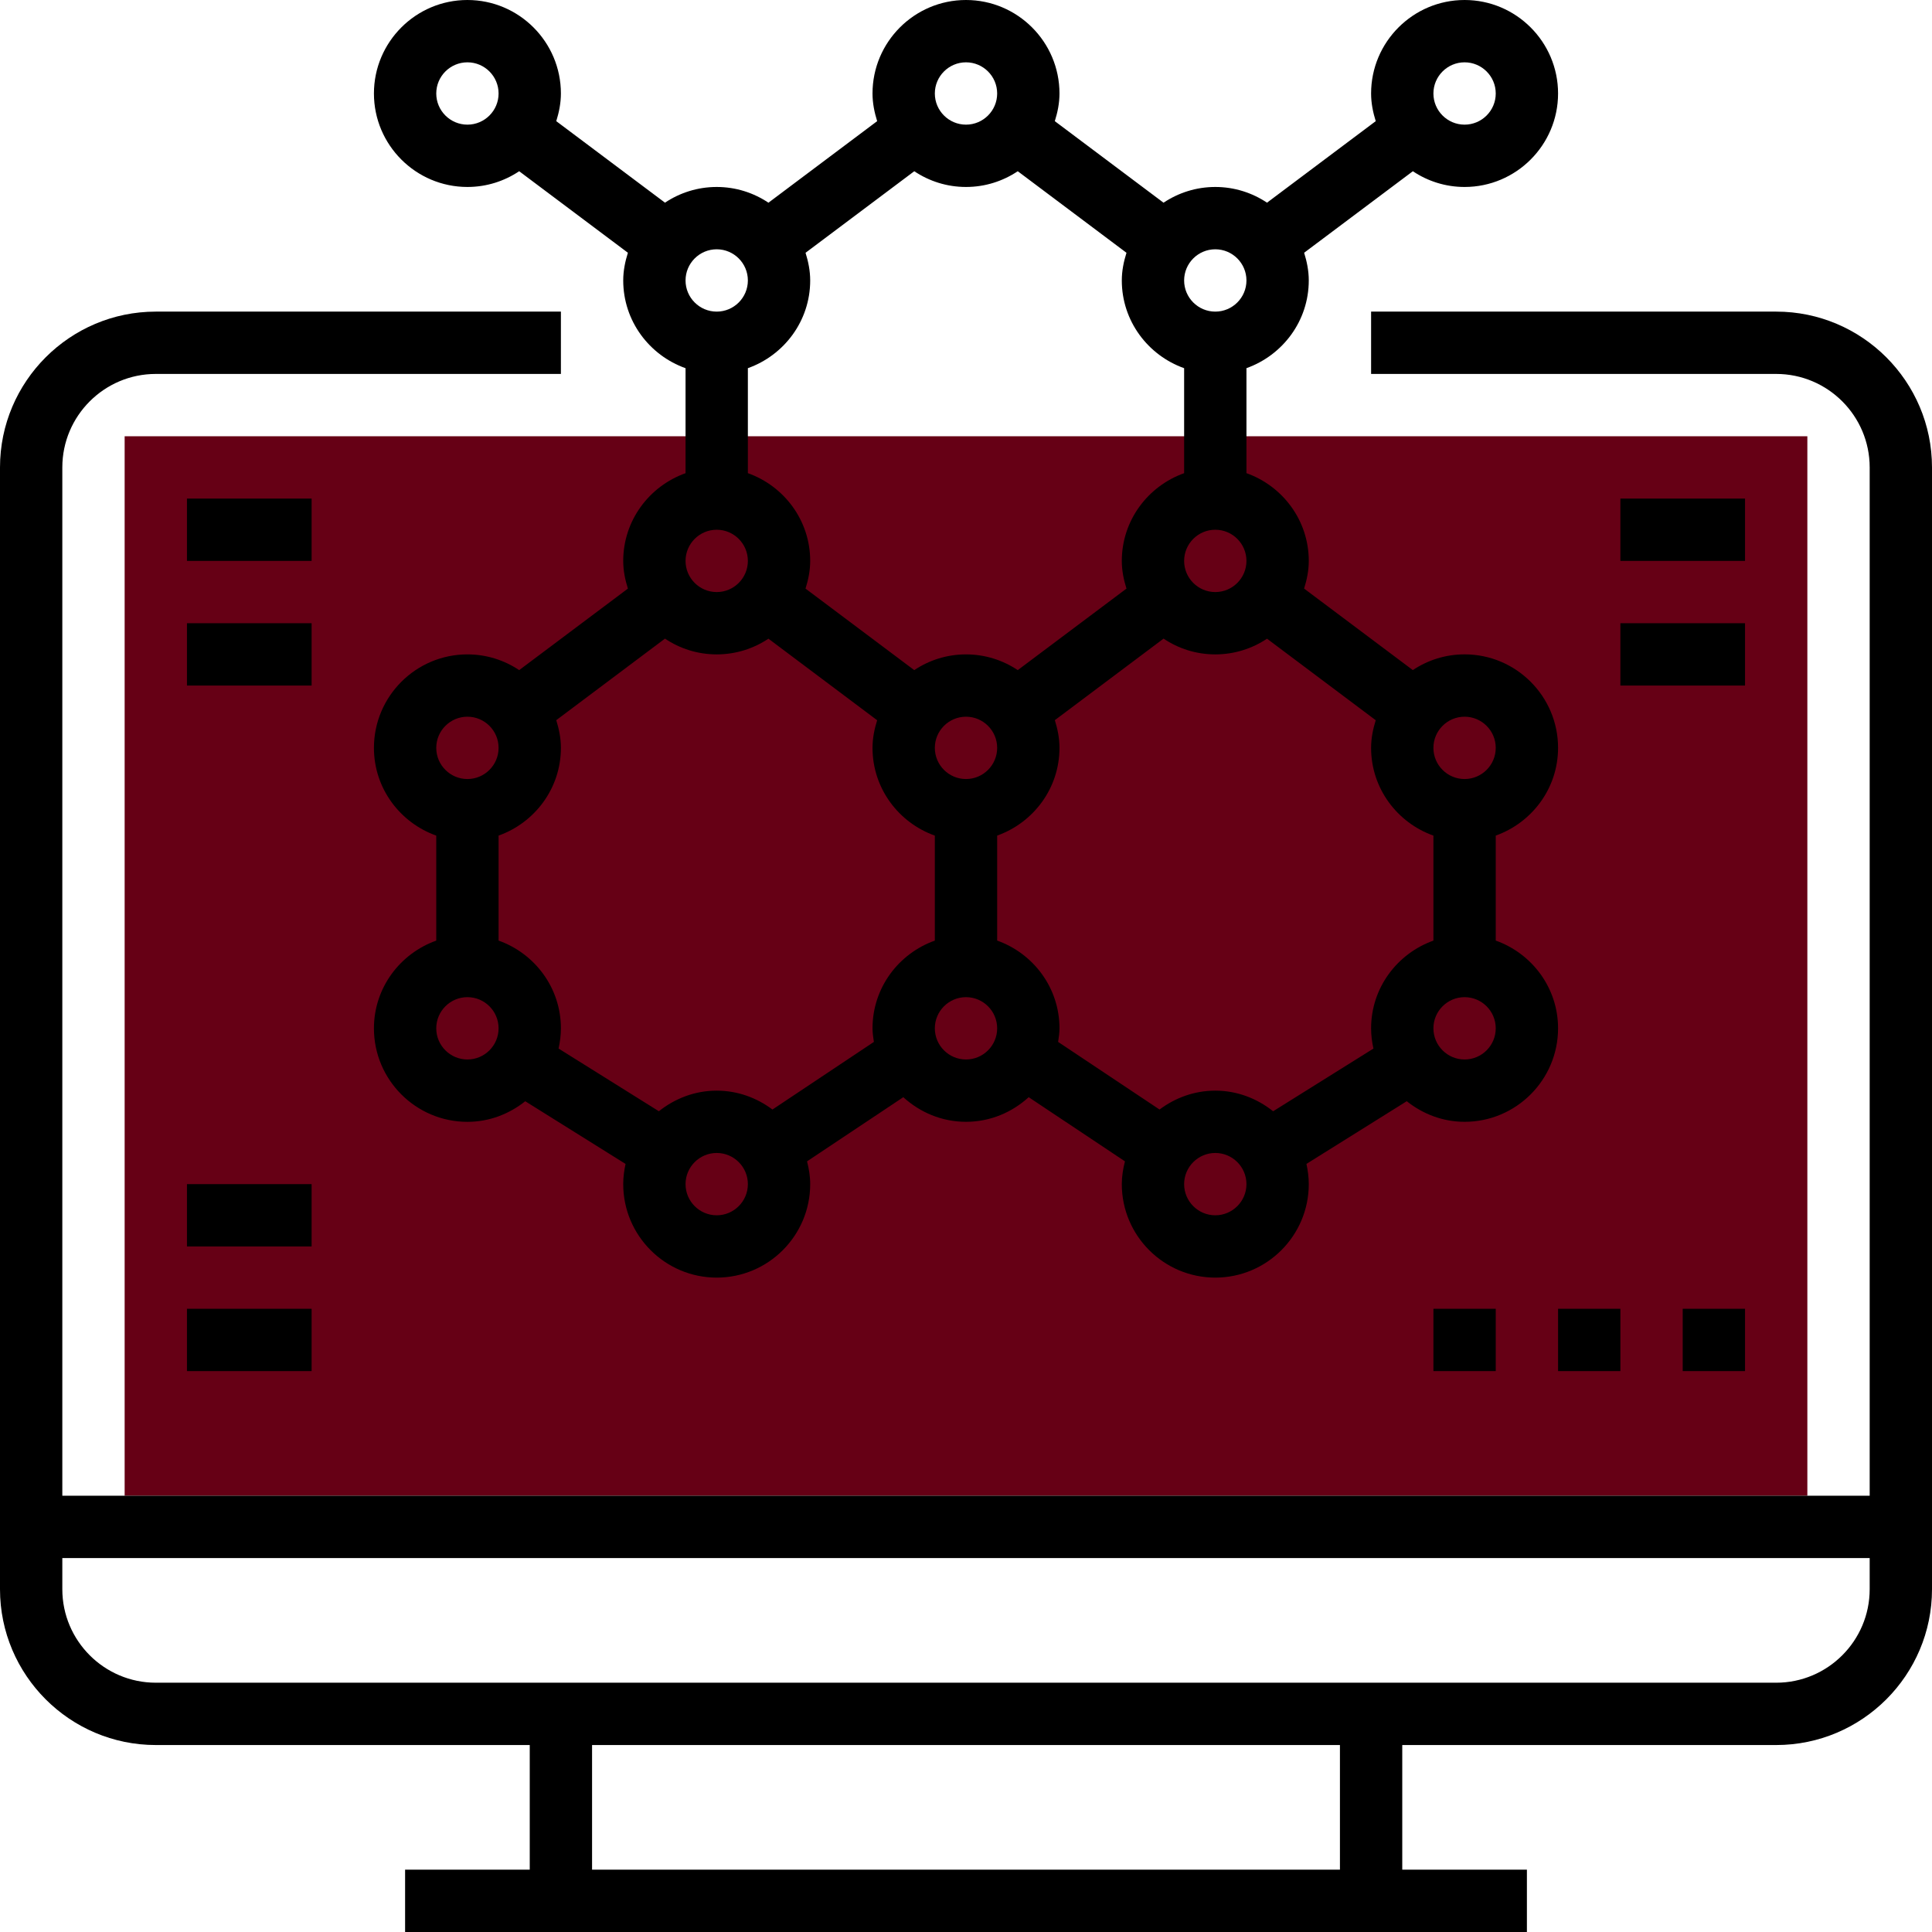<?xml version="1.0" encoding="iso-8859-1"?>
<!-- Generator: Adobe Illustrator 19.0.0, SVG Export Plug-In . SVG Version: 6.00 Build 0)  -->
<svg version="1.1" id="Capa_1" xmlns="http://www.w3.org/2000/svg" xmlns:xlink="http://www.w3.org/1999/xlink" x="0px" y="0px"
	 viewBox="0 0 496 496" style="enable-background:new 0 0 496 496;" xml:space="preserve">
<rect x="32" y="112" style="fill:#660015;" width="432" height="272"/>
<path style="fill:#000;" d="M456,80H352v16h104c13.232,0,24,10.768,24,24v264H16V120c0-13.232,10.768-24,24-24h104V80H40C17.944,80,0,97.944,0,120v264
	v8v16c0,22.056,17.944,40,40,40h96v32h-32v16h288v-16h-32v-32h96c22.056,0,40-17.944,40-40v-16v-8V120C496,97.944,478.056,80,456,80
	z M344,480H152v-32h192V480z M480,408c0,13.232-10.768,24-24,24H40c-13.232,0-24-10.768-24-24v-8h464V408z"/>
<path style="fill:#000;" d="M120,48c4.912,0,9.48-1.496,13.288-4.04L161.2,64.888c-0.712,2.264-1.2,4.624-1.2,7.112c0,10.416,6.712,19.216,16,22.528
	v26.952c-9.288,3.312-16,12.112-16,22.528c0,2.488,0.488,4.848,1.2,7.104l-27.912,20.928C129.48,169.496,124.912,168,120,168
	c-13.232,0-24,10.768-24,24c0,10.416,6.712,19.216,16,22.528v26.952c-9.288,3.312-16,12.112-16,22.528c0,13.232,10.768,24,24,24
	c5.632,0,10.752-2.032,14.848-5.288l25.752,16.096c-0.368,1.664-0.6,3.4-0.6,5.184c0,13.232,10.768,24,24,24s24-10.768,24-24
	c0-2.024-0.328-3.968-0.808-5.848l24.712-16.472c4.264,3.888,9.88,6.32,16.096,6.32s11.832-2.432,16.096-6.32l24.712,16.472
	c-0.48,1.88-0.808,3.824-0.808,5.848c0,13.232,10.768,24,24,24s24-10.768,24-24c0-1.784-0.232-3.52-0.6-5.192l25.752-16.096
	C365.248,285.968,370.368,288,376,288c13.232,0,24-10.768,24-24c0-10.416-6.712-19.216-16-22.528V214.52
	c9.288-3.312,16-12.112,16-22.528c0-13.232-10.768-24-24-24c-4.912,0-9.48,1.496-13.288,4.04L334.8,151.104
	c0.712-2.256,1.2-4.616,1.2-7.104c0-10.416-6.712-19.216-16-22.528V94.52c9.288-3.312,16-12.112,16-22.528
	c0-2.488-0.488-4.848-1.192-7.104L362.72,43.96c3.8,2.544,8.368,4.04,13.28,4.04c13.232,0,24-10.768,24-24S389.232,0,376,0
	s-24,10.768-24,24c0,2.488,0.488,4.848,1.192,7.104L325.28,52.032C321.48,49.496,316.912,48,312,48s-9.48,1.496-13.288,4.04
	L270.8,31.104c0.712-2.256,1.2-4.616,1.2-7.104c0-13.232-10.768-24-24-24s-24,10.768-24,24c0,2.488,0.488,4.84,1.192,7.104
	L197.28,52.04C193.48,49.496,188.912,48,184,48s-9.48,1.496-13.28,4.032l-27.912-20.928C143.512,28.848,144,26.488,144,24
	c0-13.232-10.768-24-24-24S96,10.768,96,24S106.768,48,120,48z M208,72c0-2.488-0.488-4.84-1.192-7.104L234.72,43.96
	c3.8,2.544,8.368,4.04,13.28,4.04c4.912,0,9.48-1.496,13.288-4.04L289.2,64.896C288.488,67.16,288,69.512,288,72
	c0,10.416,6.712,19.216,16,22.528v26.952c-9.288,3.312-16,12.112-16,22.528c0,2.488,0.488,4.848,1.2,7.104l-27.912,20.928
	C257.48,169.496,252.912,168,248,168s-9.48,1.496-13.288,4.04L206.8,151.112c0.712-2.264,1.2-4.624,1.2-7.112
	c0-10.416-6.712-19.216-16-22.528V94.52C201.288,91.216,208,82.416,208,72z M368,214.528v26.952c-9.288,3.312-16,12.112-16,22.528
	c0,1.784,0.232,3.52,0.6,5.192l-25.752,16.096C322.752,282.032,317.632,280,312,280c-5.384,0-10.304,1.848-14.312,4.848
	l-26.04-17.36c0.168-1.152,0.352-2.296,0.352-3.488c0-10.416-6.712-19.216-16-22.528V214.52c9.288-3.312,16-12.112,16-22.528
	c0-2.488-0.488-4.848-1.192-7.104l27.912-20.936c3.8,2.552,8.368,4.048,13.28,4.048s9.48-1.496,13.28-4.032l27.912,20.936
	C352.488,187.16,352,189.512,352,192C352,202.416,358.712,211.216,368,214.528z M224,264c0,1.192,0.184,2.336,0.352,3.488
	l-26.04,17.36c-4.008-3-8.928-4.848-14.312-4.848c-5.632,0-10.752,2.032-14.848,5.288L143.4,269.192
	c0.368-1.672,0.6-3.408,0.6-5.192c0-10.416-6.712-19.216-16-22.528V214.52c9.288-3.312,16-12.112,16-22.528
	c0-2.488-0.488-4.84-1.192-7.104l27.912-20.936c3.8,2.552,8.368,4.048,13.28,4.048s9.48-1.496,13.28-4.032l27.912,20.936
	C224.488,187.152,224,189.512,224,192c0,10.416,6.712,19.216,16,22.528v26.952C230.712,244.784,224,253.584,224,264z M240,192
	c0-4.416,3.592-8,8-8c4.408,0,8,3.584,8,8s-3.592,8-8,8S240,196.416,240,192z M312,152c-4.408,0-8-3.584-8-8s3.592-8,8-8
	s8,3.584,8,8S316.408,152,312,152z M184,136c4.408,0,8,3.584,8,8s-3.592,8-8,8s-8-3.584-8-8S179.592,136,184,136z M120,184
	c4.408,0,8,3.584,8,8s-3.592,8-8,8s-8-3.584-8-8S115.592,184,120,184z M120,272c-4.408,0-8-3.584-8-8s3.592-8,8-8
	c4.408,0,8,3.584,8,8S124.408,272,120,272z M184,312c-4.408,0-8-3.584-8-8s3.592-8,8-8s8,3.584,8,8S188.408,312,184,312z M248,272
	c-4.408,0-8-3.584-8-8s3.592-8,8-8c4.408,0,8,3.584,8,8S252.408,272,248,272z M312,312c-4.408,0-8-3.584-8-8s3.592-8,8-8
	s8,3.584,8,8S316.408,312,312,312z M376,272c-4.408,0-8-3.584-8-8s3.592-8,8-8s8,3.584,8,8S380.408,272,376,272z M376,184
	c4.408,0,8,3.584,8,8s-3.592,8-8,8s-8-3.584-8-8S371.592,184,376,184z M376,16c4.408,0,8,3.584,8,8s-3.592,8-8,8s-8-3.584-8-8
	S371.592,16,376,16z M312,64c4.408,0,8,3.584,8,8s-3.592,8-8,8s-8-3.584-8-8S307.592,64,312,64z M248,16c4.408,0,8,3.584,8,8
	s-3.592,8-8,8s-8-3.584-8-8S243.592,16,248,16z M184,64c4.408,0,8,3.584,8,8s-3.592,8-8,8s-8-3.584-8-8S179.592,64,184,64z M120,16
	c4.408,0,8,3.584,8,8s-3.592,8-8,8s-8-3.584-8-8S115.592,16,120,16z"/>
<rect style="fill:#000;" x="48" y="128" width="32" height="16"/>
<rect style="fill:#000;" x="48" y="160" width="32" height="16"/>
<rect style="fill:#000;" x="48" y="304" width="32" height="16"/>
<rect style="fill:#000;" x="48" y="336" width="32" height="16"/>
<rect style="fill:#000;" x="416" y="128" width="32" height="16"/>
<rect style="fill:#000;" x="416" y="160" width="32" height="16"/>
<rect style="fill:#000;" x="368" y="336" width="16" height="16"/>
<rect style="fill:#000;" x="400" y="336" width="16" height="16"/>
<rect style="fill:#000;" x="432" y="336" width="16" height="16"/>
<g>
</g>
<g>
</g>
<g>
</g>
<g>
</g>
<g>
</g>
<g>
</g>
<g>
</g>
<g>
</g>
<g>
</g>
<g>
</g>
<g>
</g>
<g>
</g>
<g>
</g>
<g>
</g>
<g>
</g>
</svg>
